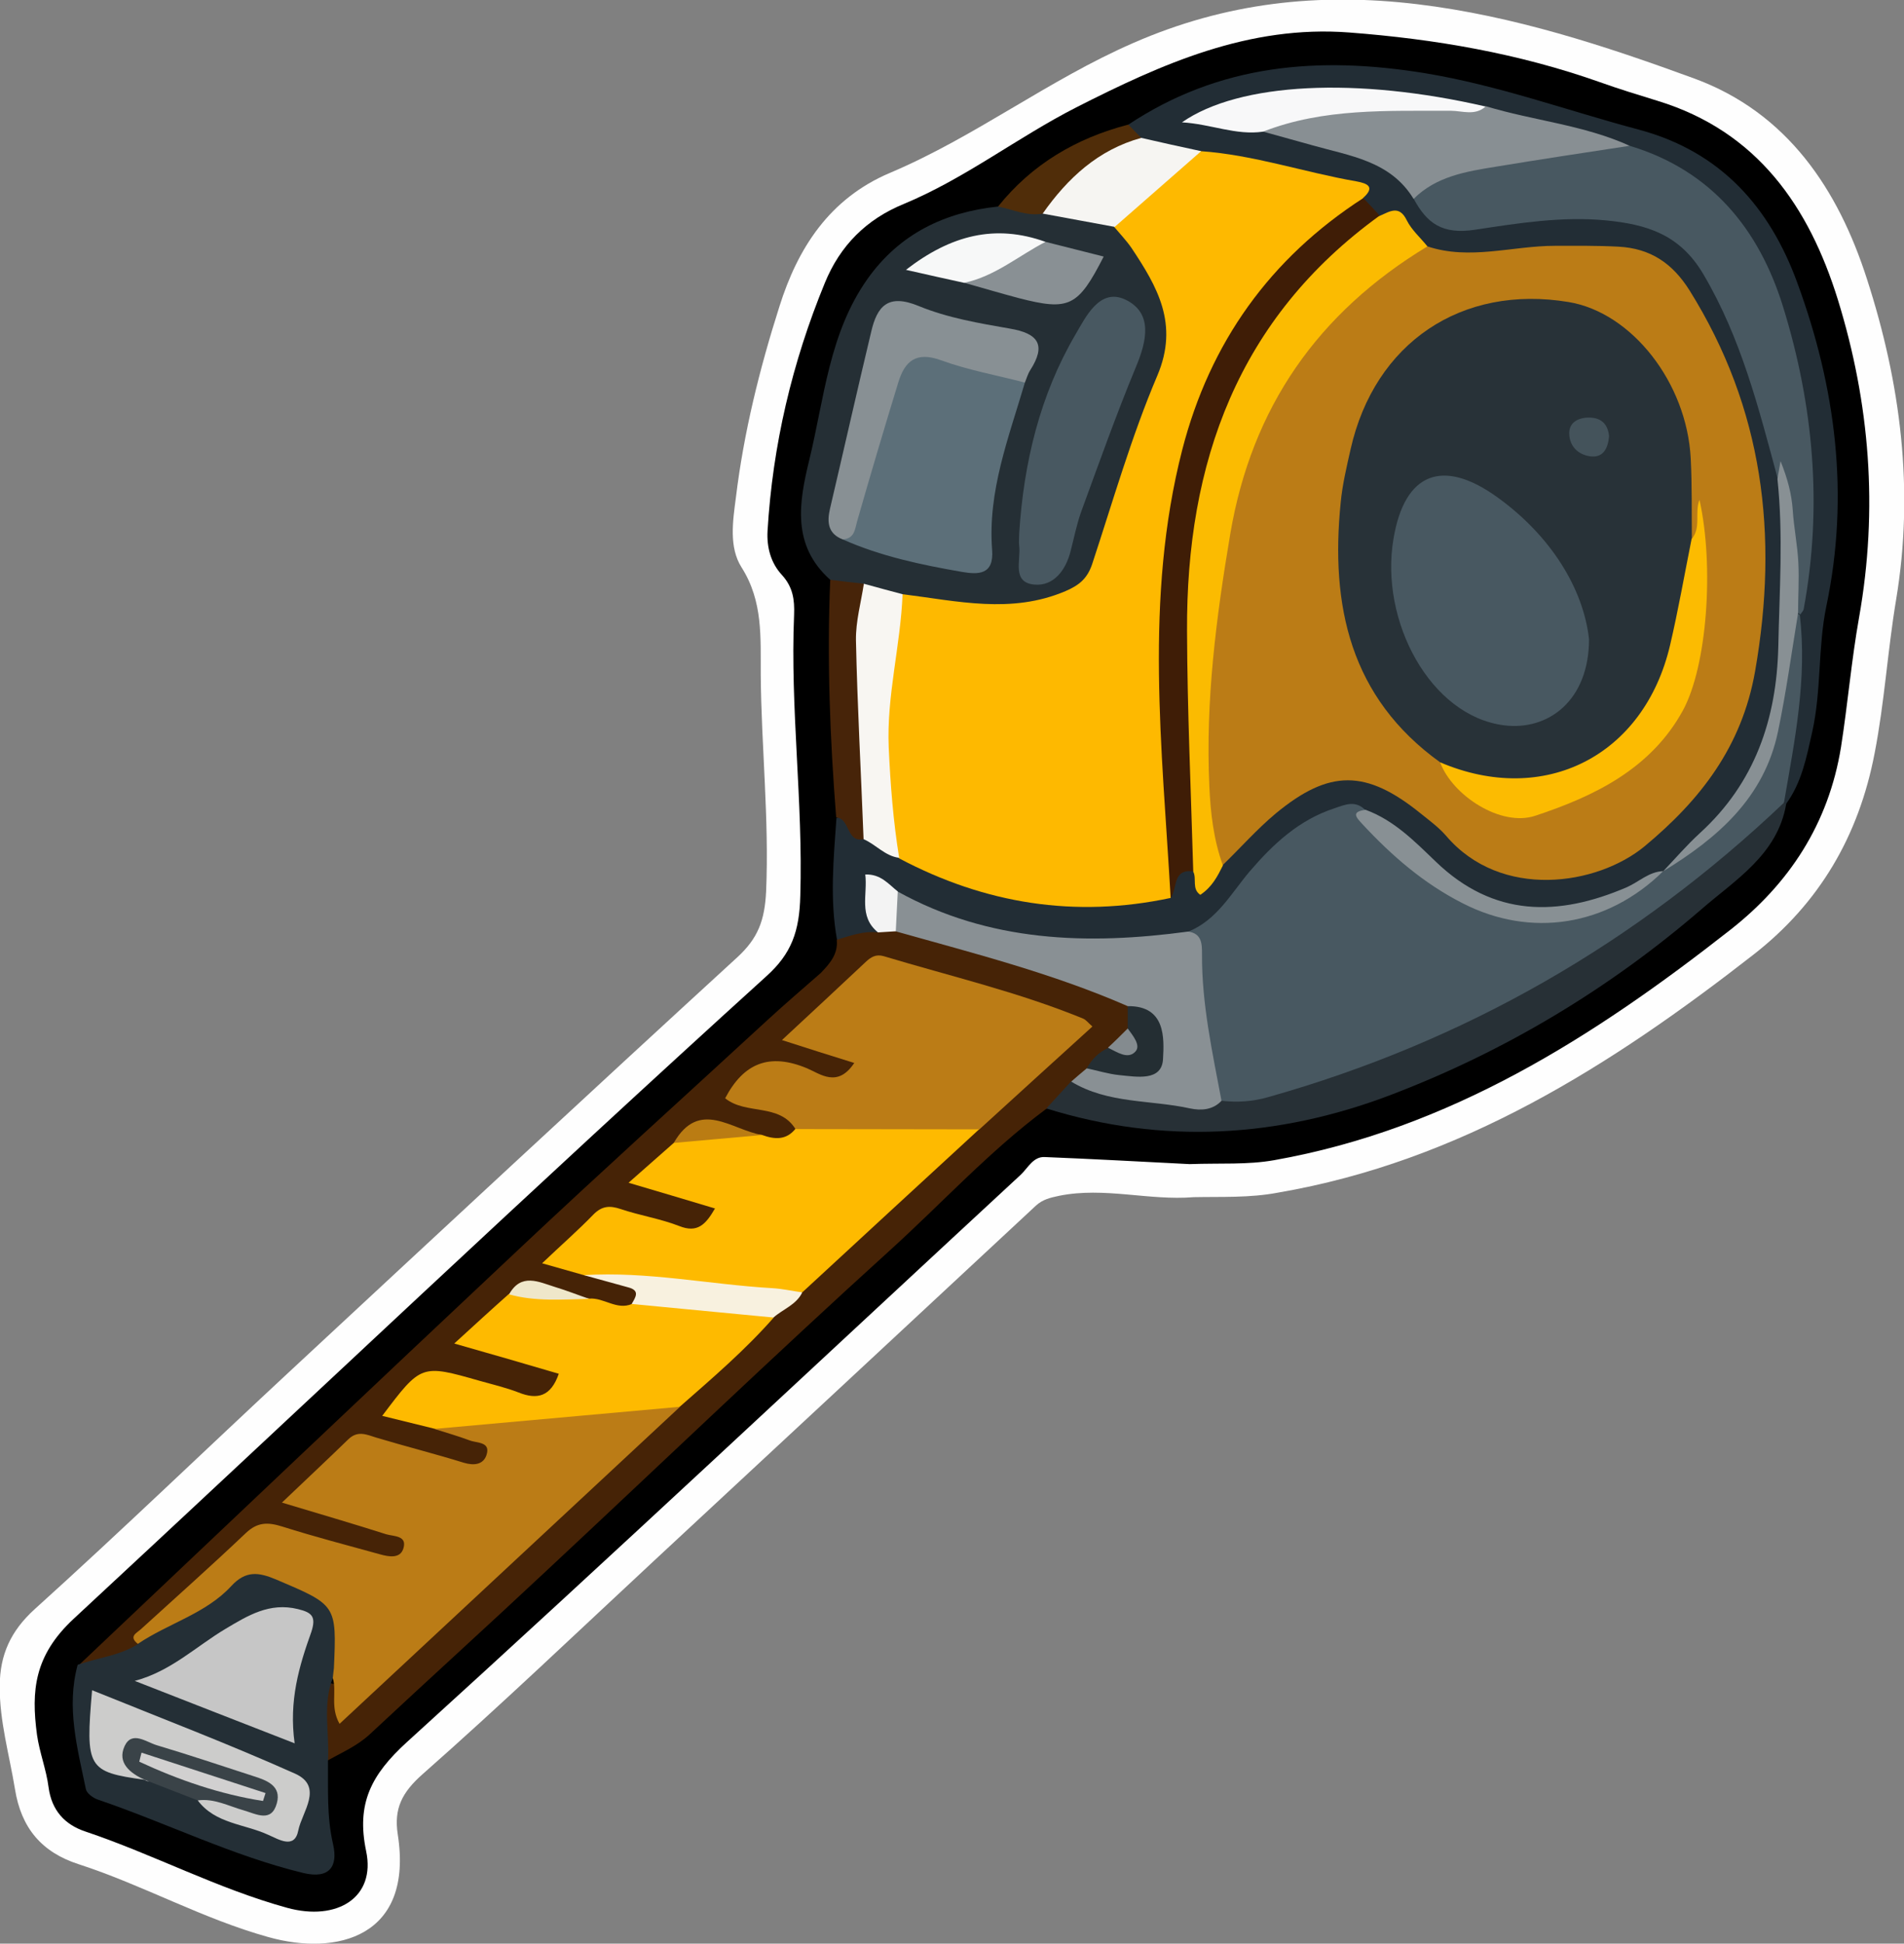 <?xml version="1.0" encoding="utf-8"?>
<!-- Generator: Adobe Illustrator 23.0.2, SVG Export Plug-In . SVG Version: 6.00 Build 0)  -->
<svg version="1.1" id="Camada_1" xmlns="http://www.w3.org/2000/svg" xmlns:xlink="http://www.w3.org/1999/xlink" x="0px" y="0px"
	 viewBox="0 0 67.4 68.79" style="enable-background:new 0 0 67.4 68.79;" xml:space="preserve">
<rect x="0" y="0" width="67.4" height="68.79" fill="#808080" stroke="none"/>
<style type="text/css">
	.st0{fill:#FEFEFE;}
	.st1{fill:#222D35;}
	.st2{fill:#462306;}
	.st3{fill:#252F35;}
	.st4{fill:#242F36;}
	.st5{fill:#273036;}
	.st6{fill:#472409;}
	.st7{fill:#502D09;}
	.st8{fill:#BB7C16;}
	.st9{fill:#FEB900;}
	.st10{fill:#485861;}
	.st11{fill:#FBBB01;}
	.st12{fill:#899094;}
	.st13{fill:#3F1D06;}
	.st14{fill:#888F93;}
	.st15{fill:#F8F6F2;}
	.st16{fill:#F6F5F2;}
	.st17{fill:#F8F8F9;}
	.st18{fill:#889094;}
	.st19{fill:#F3F3F3;}
	.st20{fill:#FEBA00;}
	.st21{fill:#F8F1DF;}
	.st22{fill:#242E33;}
	.st23{fill:#BA7C13;}
	.st24{fill:#EFE7CA;}
	.st25{fill:#848B8F;}
	.st26{fill:#5C6F79;}
	.st27{fill:#F7F8F8;}
	.st28{fill:#C6C6C6;}
	.st29{fill:#CCCCCB;}
	.st30{fill:#3A4348;}
	.st31{fill:#283238;}
	.st32{fill:#FCBB01;}
	.st33{fill:#D1D0D0;}
	.st34{fill:#44535B;}
</style>
<g>
	<path class="st0" d="M42.26,42.37C40.67,42.5,39.1,42,37.5,42.32c-0.33,0.07-0.59,0.13-0.83,0.35c-4.5,4.19-9.01,8.38-13.52,12.57
		c-2.72,2.53-5.41,5.1-8.2,7.56c-0.72,0.64-1.01,1.21-0.87,2.12c0.57,3.65-2.17,4.31-4.57,3.64c-2.34-0.65-4.44-1.84-6.72-2.58
		c-1.31-0.42-2.04-1.28-2.26-2.66c-0.2-1.22-0.55-2.41-0.54-3.66c0.01-1.09,0.38-1.93,1.24-2.71c3.08-2.78,6.07-5.67,9.12-8.5
		c5.24-4.87,10.48-9.74,15.75-14.57c0.73-0.67,0.97-1.3,1.02-2.33c0.11-2.57-0.17-5.11-0.19-7.67c-0.01-1.3,0.09-2.59-0.68-3.8
		c-0.45-0.71-0.31-1.63-0.2-2.47c0.28-2.31,0.84-4.56,1.54-6.76c0.65-2.07,1.77-3.82,3.91-4.73c3.01-1.27,5.61-3.29,8.62-4.6
		c3.27-1.43,6.56-1.79,10.06-1.37c3.4,0.41,6.63,1.47,9.8,2.63c3.29,1.21,5.09,3.92,6.11,7.1c1.19,3.68,1.68,7.46,1.03,11.35
		c-0.3,1.8-0.41,3.63-0.76,5.43c-0.56,2.93-1.96,5.31-4.28,7.12c-5.04,3.93-10.37,7.32-16.84,8.43
		C44.24,42.4,43.25,42.35,42.26,42.37z"/>
	<path d="M42.11,41.2c-1.61-0.08-3.37-0.18-5.13-0.25c-0.4-0.02-0.59,0.38-0.84,0.62C28.9,48.27,21.71,55.02,14.4,61.66
		c-1.26,1.15-1.79,2.17-1.44,3.85c0.35,1.64-1.02,2.5-2.8,2.01c-2.47-0.68-4.73-1.89-7.14-2.7c-0.72-0.24-1.19-0.74-1.3-1.56
		c-0.08-0.63-0.32-1.23-0.41-1.86c-0.21-1.56-0.1-2.81,1.3-4.11c8.17-7.58,16.26-15.25,24.52-22.74c0.89-0.8,1.17-1.59,1.2-2.85
		c0.1-3.32-0.36-6.62-0.22-9.94c0.02-0.54-0.04-0.98-0.43-1.41c-0.39-0.42-0.54-0.97-0.51-1.55c0.18-3.04,0.87-5.97,2.03-8.79
		c0.54-1.32,1.47-2.25,2.79-2.79c2.17-0.9,4.03-2.36,6.11-3.42c3.03-1.54,6.11-2.92,9.66-2.65c3.03,0.23,6,0.74,8.88,1.76
		c0.67,0.24,1.36,0.45,2.04,0.66c3.53,1.08,5.36,3.75,6.38,7.04c1.13,3.66,1.43,7.4,0.75,11.24c-0.27,1.51-0.4,3.06-0.64,4.59
		c-0.44,2.72-1.84,4.84-3.92,6.47c-4.83,3.79-9.94,7.05-16.14,8.15C44.16,41.23,43.22,41.16,42.11,41.2z"/>
	<path class="st1" d="M39.93,4.42c3.24-2.16,6.76-2.44,10.51-1.83c2.61,0.43,5.06,1.33,7.58,2c2.91,0.78,4.63,2.76,5.6,5.41
		c1.36,3.7,1.86,7.51,1.03,11.46c-0.3,1.44-0.17,2.98-0.5,4.45c-0.2,0.89-0.37,1.79-0.93,2.55c-0.05-0.05-0.1-0.09-0.15-0.14
		c-0.35-0.8-0.04-1.57,0.17-2.3c0.42-1.4-0.06-2.82,0.19-4.21c0.82-4,0.41-7.9-1-11.72c-0.86-2.33-2.55-3.78-4.83-4.64
		c-1.64-0.68-3.42-0.88-5.11-1.38c-3.16-0.66-6.33-0.74-9.5-0.07c0.52,0.35,1.11,0.33,1.68,0.38c1.1,0.19,2.16,0.56,3.24,0.84
		c1.01,0.26,1.79,0.85,2.38,1.7c0.49,0.75,1.15,0.95,2.05,0.87c1.47-0.14,2.93-0.4,4.42-0.31c1.75,0.11,3.08,0.74,3.99,2.38
		c1.24,2.24,1.93,4.63,2.45,7.1c0.1,2.58,0.2,5.16-0.12,7.75c-0.24,1.89-1.14,3.36-2.41,4.68c-0.47,0.49-0.95,0.97-1.44,1.43
		c-0.09,0.09-0.2,0.16-0.31,0.23c-1.09,0.58-2.19,1.1-3.44,1.29c-2.13,0.32-3.79-0.57-5.27-1.96c-0.58-0.55-1.2-1.04-1.92-1.4
		c-0.78-0.4-1.38,0.06-1.99,0.41c-1.17,0.67-1.93,1.77-2.78,2.78c-0.46,0.54-0.96,0.94-1.66,1.09c-3.02,0.62-5.95,0.33-8.83-0.73
		c-0.41-0.15-0.8-0.35-1.17-0.6c-0.3-0.12-0.52-0.61-0.88-0.33c-0.26,0.2-0.03,0.58,0.05,0.87c0.06,0.22,0.16,0.44-0.04,0.65
		c-0.44,0.21-0.87,0.43-1.36,0.14c-0.26-1.44-0.12-2.88-0.02-4.31c0.59-0.2,0.66,0.6,1.16,0.6c0.47,0.18,0.89,0.48,1.36,0.66
		c2.83,1.32,5.76,1.93,8.87,1.3c0.42-0.24,0.48-1,1.18-0.81c0.69,0.8,0.76-0.15,1.08-0.39c0.61-0.85,1.34-1.58,2.22-2.16
		c1.49-0.99,2.98-1.01,4.48,0.01c0.6,0.4,1.15,0.87,1.68,1.35c1.71,1.55,4.17,1.77,6.05,0.42c2.17-1.56,3.7-3.53,4.13-6.32
		c0.64-4.14,0.46-8.1-1.56-11.89c-1.25-2.34-2.13-2.92-4.77-2.69c-1.11,0.1-2.24,0.02-3.34,0.25c-0.52,0.1-1.03-0.06-1.52-0.26
		c-0.77-0.23-0.9-1.37-1.87-1.32c-0.28-0.1-0.49-0.29-0.63-0.55c-0.16-0.48-0.6-0.47-0.97-0.56c-1.51-0.38-3.04-0.66-4.58-0.96
		c-0.69-0.2-1.44-0.14-2.1-0.49C40.19,4.97,39.97,4.77,39.93,4.42z"/>
	<path class="st2" d="M29.62,33.26c0.48-0.14,0.94-0.32,1.45-0.26c0.19-0.22,0.45-0.26,0.72-0.26c2.6,0.49,5.07,1.42,7.56,2.28
		c0.27,0.09,0.52,0.22,0.68,0.47c0.12,0.23,0.13,0.47,0.08,0.72c-0.12,0.4-0.44,0.66-0.71,0.95c-0.27,0.25-0.53,0.51-0.79,0.77
		c-0.18,0.18-0.37,0.37-0.55,0.56c-0.28,0.34-0.65,0.56-1.03,0.76c-2.02,1.5-3.71,3.36-5.57,5.04c-4.07,3.69-8.03,7.49-12.05,11.24
		c-2.09,1.96-4.21,3.88-6.31,5.84c-0.45,0.42-0.99,0.65-1.51,0.94c-0.56-0.9-0.42-1.84-0.13-2.77c0.53,0.06,0.53,0.06,0.76,0.83
		c3.58-3.32,7.22-6.58,10.73-9.97c0.29-0.28,0.61-0.51,0.93-0.75c1.17-0.98,2.12-2.19,3.32-3.13c0.36-0.32,0.75-0.61,1.08-0.97
		c2.07-1.93,4.17-3.82,6.23-5.76c0.92-0.99,1.97-1.86,2.99-2.74c0.57-0.49,0.69-0.84-0.21-1.08c-1.77-0.49-3.5-1.07-5.27-1.57
		c-0.74-0.21-1.3-0.15-1.82,0.44c-0.55,0.62-1.16,1.18-1.87,1.74c0.47,0.45,1.04,0.39,1.47,0.62c0.28,0.15,0.62,0.28,0.47,0.7
		c-0.12,0.33-0.39,0.49-0.75,0.48c-0.4-0.02-0.8-0.12-1.16-0.27c-0.93-0.38-1.7-0.34-2.26,0.73c0.47,0.1,0.96,0.19,1.43,0.34
		c0.38,0.12,0.8,0.22,0.73,0.77c-0.28,0.61-0.75,0.69-1.32,0.49c-0.4-0.16-0.85-0.14-1.24-0.3c-0.73-0.31-1.28-0.1-1.73,0.5
		c-0.14,0.15-0.28,0.29-0.43,0.42c-0.64,0.55-0.41,0.83,0.29,1c0.27,0.06,0.54,0.15,0.8,0.25c0.37,0.13,0.86,0.2,0.71,0.77
		c-0.13,0.48-0.5,0.71-1,0.67c-0.44-0.03-0.86-0.17-1.28-0.29c-1.78-0.52-1.92-0.47-3.07,1.09c0.22,0.35,0.62,0.3,0.95,0.42
		c0.43,0.09,0.87,0.18,1.26,0.37c0.47,0.22,0.7,0.55,0.23,1.01c-0.56,0.29-1.08,0.07-1.61-0.09c-0.87-0.08-1.66-0.93-2.61-0.28
		c-0.49,0.46-0.99,0.91-1.52,1.51c0.76,0.27,1.51,0.35,2.2,0.62c0.46,0.18,1.14,0.29,0.93,0.99c-0.22,0.73-0.84,0.75-1.48,0.54
		c-0.61-0.19-1.21-0.39-1.83-0.54c-0.15-0.04-0.31-0.08-0.46-0.13c-0.79-0.3-1.49,0.04-1.67,0.7c-0.2,0.73,0.74,0.43,1.1,0.71
		c0.41,0.15,0.86,0.2,1.26,0.38c0.37,0.17,0.79,0.34,0.59,0.86c-0.17,0.44-0.56,0.54-0.99,0.45c-0.78-0.16-1.54-0.4-2.31-0.62
		c-1.29-0.36-2.38,0.11-3.02,1.25c-0.28,0.49,0.08,0.54,0.37,0.65c0.75,0.26,1.55,0.4,2.29,0.7c0.39,0.16,0.95,0.3,0.78,0.87
		c-0.15,0.52-0.67,0.51-1.12,0.42c-1.06-0.21-2.08-0.57-3.12-0.86c-0.43-0.12-0.91-0.27-1.25,0.09c-1.29,1.35-2.98,2.29-4.02,3.9
		c-0.68,0.41-1.35,0.84-2.2,0.51c5.21-4.93,10.41-9.87,15.64-14.78c2.9-2.73,5.86-5.4,8.79-8.1c0.62-0.57,1.25-1.11,1.88-1.66
		C29.4,34.08,29.67,33.75,29.62,33.26z"/>
	<path class="st3" d="M29.39,20.52c-1.37-1.22-1.11-2.74-0.74-4.25c0.53-2.18,0.7-4.48,2.06-6.4c1.13-1.59,2.72-2.36,4.62-2.56
		c0.5-0.3,1.01-0.06,1.52-0.05c0.88,0.25,1.85,0.1,2.67,0.61c1.64,1.43,2.67,3.48,1.66,5.85c-0.72,1.68-1.29,3.43-1.85,5.18
		c-0.69,2.12-2.07,3.06-4.27,2.85c-0.99-0.1-1.99-0.16-2.96-0.41c-0.46-0.09-0.92-0.21-1.37-0.35
		C30.3,20.76,29.74,20.96,29.39,20.52z"/>
	<path class="st4" d="M11.78,59.39c-0.37,0.95-0.11,1.94-0.17,2.91c0.01,0.99-0.05,1.98,0.18,2.97c0.18,0.78-0.12,1.24-1.05,1.02
		c-2.52-0.61-4.84-1.77-7.28-2.6c-0.17-0.06-0.39-0.22-0.42-0.37c-0.3-1.45-0.7-2.9-0.29-4.4c0.71-0.25,1.48-0.32,2.13-0.73
		c0.62-0.99,1.87-1.14,2.63-1.9c1.04-1.04,2.06-0.88,3.24-0.29C12.42,56.81,12.72,57.68,11.78,59.39z"/>
	<path class="st5" d="M37.04,39.23c0.29-0.32,0.59-0.64,0.88-0.96c1,0.04,1.98,0.26,2.95,0.47c0.76,0.16,1.5,0.2,2.26,0.02
		c2.83-0.16,5.27-1.52,7.83-2.51c4.21-1.62,7.66-4.4,11.08-7.23c0.33-0.27,0.6-0.67,1.11-0.62c0,0,0.08,0.05,0.08,0.05
		c-0.3,1.8-1.82,2.7-3,3.73c-3.27,2.82-6.97,5.04-11.02,6.58C45.23,40.27,41.15,40.51,37.04,39.23z"/>
	<path class="st6" d="M29.39,20.52c0.4,0.05,0.8,0.1,1.2,0.14c0.14,0.25,0.19,0.52,0.17,0.8c-0.12,1.95-0.06,3.88,0.14,5.83
		c0.08,0.8,0.24,1.67-0.33,2.41c-0.62,0.13-0.47-0.74-0.97-0.77C29.38,26.14,29.27,23.33,29.39,20.52z"/>
	<path class="st7" d="M36.91,7.56c-0.56,0.1-1.06-0.15-1.58-0.25c1.2-1.5,2.77-2.42,4.61-2.9c0.15,0.16,0.31,0.31,0.46,0.47
		C39.19,5.72,38.05,6.65,36.91,7.56z"/>
	<path class="st8" d="M50.53,8.72c1.5,0.5,3.01-0.02,4.51-0.02c0.75,0,1.5-0.01,2.25,0.03c1.13,0.06,1.91,0.58,2.52,1.55
		c2.61,4.18,3.16,8.66,2.32,13.47c-0.47,2.69-1.95,4.57-3.91,6.2c-1.68,1.39-5.09,1.91-7.03-0.37c-0.26-0.3-0.59-0.54-0.9-0.79
		c-1.93-1.56-3.23-1.57-5.13,0c-0.67,0.56-1.25,1.22-1.88,1.83c-0.87-0.59-0.72-1.57-0.77-2.38c-0.26-4.05,0.22-8.04,1.34-11.93
		c0.86-2.98,2.93-5.16,5.23-7.12C49.49,8.84,49.99,8.69,50.53,8.72z"/>
	<path class="st9" d="M31.95,21.03c1.93,0.24,3.85,0.71,5.77-0.11c0.49-0.21,0.77-0.45,0.94-0.95c0.74-2.24,1.39-4.52,2.31-6.68
		c0.77-1.82,0-3.14-0.92-4.52c-0.18-0.26-0.4-0.49-0.61-0.74c0.72-1.23,1.76-2.11,3.06-2.68c1.88,0.13,3.67,0.75,5.52,1.07
		C48.4,6.49,48.69,6.61,48.26,7C48.11,7.44,47.78,7.73,47.43,8c-4.09,3.14-5.7,7.52-5.93,12.44c-0.14,2.98-0.26,5.99,0.18,8.97
		c0.12,0.81-0.25,1.57-0.24,2.37c-3.38,0.72-6.57,0.21-9.61-1.4c-0.43-0.41-0.56-0.96-0.6-1.51c-0.18-2.3-0.11-4.59,0.28-6.87
		C31.58,21.63,31.7,21.3,31.95,21.03z"/>
	<path class="st10" d="M63.15,28.41c-5.23,4.97-11.31,8.46-18.26,10.42c-0.56,0.16-1.09,0.19-1.65,0.13
		c-0.96-1.21-0.72-2.72-0.97-4.1c-0.11-0.62-0.11-1.26-0.2-1.89c1.01-0.41,1.51-1.35,2.16-2.12c0.84-0.98,1.75-1.83,3-2.24
		c0.38-0.13,0.75-0.3,1.1,0.06c2.76,3.52,6.32,5.19,10.55,2.17l-0.02,0.01c1.02-0.76,1.9-1.68,2.73-2.64c1.3-1.49,1.36-3.4,1.6-5.24
		c0.06-0.44-0.2-0.98,0.35-1.29c0.06,0.03,0.11,0.05,0.17,0.08C63.98,24.01,63.53,26.21,63.15,28.41z"/>
	<path class="st10" d="M57.69,5.16c2.89,0.87,4.58,2.95,5.43,5.7c1.08,3.49,1.4,7.07,0.73,10.69c-0.01,0.07-0.08,0.13-0.12,0.2
		c0,0-0.08-0.06-0.08-0.06c-0.54-1.17-0.19-2.44-0.44-3.64c-0.08-0.38,0.14-0.82-0.28-1.11c-0.67-2.48-1.29-4.96-2.63-7.23
		c-0.84-1.43-2.03-1.77-3.45-1.91c-1.56-0.15-3.11,0.1-4.63,0.33c-1.17,0.18-1.71-0.23-2.18-1.1c0.11-0.74,0.71-0.94,1.28-1.09
		C53.4,5.39,55.51,4.99,57.69,5.16z"/>
	<path class="st11" d="M50.53,8.72c-3.87,2.34-6.22,5.69-6.98,10.18c-0.5,2.96-0.88,5.91-0.74,8.92c0.04,0.95,0.15,1.9,0.48,2.81
		c-0.19,0.38-0.38,0.76-0.8,1.04c-0.31-0.21-0.12-0.57-0.25-0.82c-0.37-0.61-0.41-1.32-0.41-1.97c-0.04-3.94-0.4-7.88,0.41-11.8
		c0.74-3.54,2.51-6.42,5.25-8.74c0.39-0.33,0.78-0.7,1.35-0.7c0.35-0.15,0.69-0.4,0.96,0.16C49.97,8.14,50.28,8.41,50.53,8.72z"/>
	<path class="st12" d="M42.06,32.97c0.49,0.07,0.49,0.44,0.49,0.81c-0.01,1.76,0.37,3.47,0.69,5.18c-0.31,0.33-0.73,0.35-1.11,0.27
		c-1.4-0.31-2.91-0.16-4.21-0.95c0.18-0.16,0.37-0.32,0.55-0.47c0.43-0.19,0.87-0.03,1.3-0.07c0.38-0.03,0.86,0.08,1.02-0.41
		c0.14-0.4-0.05-0.78-0.3-1.11c-0.17-0.22-0.4-0.39-0.57-0.61c-2.65-1.16-5.45-1.87-8.22-2.65c-0.32-0.49-0.33-0.96,0.07-1.41
		C35.02,33.35,38.5,33.45,42.06,32.97z"/>
	<path class="st13" d="M48.84,7.63c-5.02,3.63-6.85,8.75-6.82,14.71c0.01,2.83,0.14,5.67,0.22,8.5c-0.75-0.1-0.55,0.61-0.8,0.94
		c-0.3-5.3-0.94-10.6,0.41-15.86c0.98-3.8,3.11-6.78,6.41-8.91C48.45,7.21,48.65,7.42,48.84,7.63z"/>
	<path class="st14" d="M57.69,5.16c-1.58,0.24-3.16,0.48-4.74,0.74c-1.05,0.17-2.11,0.34-2.91,1.14c-0.82-1.35-2.26-1.52-3.59-1.9
		c-0.58-0.16-1.15-0.32-1.73-0.48c0.15-0.66,0.75-0.63,1.23-0.75c1.97-0.49,3.96-0.31,5.95-0.12c0.24,0.02,0.47,0.08,0.7-0.03
		C54.28,4.27,56.06,4.42,57.69,5.16z"/>
	<path class="st15" d="M31.95,21.03c-0.07,1.82-0.57,3.6-0.49,5.43c0.06,1.31,0.16,2.61,0.37,3.9c-0.5-0.06-0.82-0.47-1.26-0.66
		c-0.09-2.35-0.22-4.69-0.27-7.04c-0.01-0.67,0.18-1.34,0.28-2C31.04,20.79,31.5,20.91,31.95,21.03z"/>
	<path class="st16" d="M42.52,5.35c-1.02,0.89-2.04,1.79-3.06,2.68c-0.85-0.16-1.7-0.31-2.55-0.47c0.88-1.25,1.96-2.26,3.49-2.68
		C41.1,5.04,41.81,5.2,42.52,5.35z"/>
	<path class="st17" d="M52.59,3.77c-0.38,0.34-0.83,0.15-1.24,0.15c-2.24,0.01-4.49-0.1-6.64,0.74c-0.96,0.14-1.84-0.27-2.87-0.33
		C43.88,2.91,48.04,2.72,52.59,3.77z"/>
	<path class="st18" d="M62.92,16.95c0.03-0.15,0.05-0.31,0.11-0.63c0.26,0.65,0.39,1.17,0.43,1.72c0.04,0.63,0.17,1.25,0.2,1.88
		c0.03,0.59-0.01,1.19-0.01,1.78c-0.23,1.4-0.42,2.8-0.71,4.19c-0.49,2.35-2.14,3.77-4.07,4.95c0.43-0.45,0.84-0.93,1.31-1.36
		c1.94-1.77,2.71-4.03,2.77-6.59C62.99,20.91,63.13,18.93,62.92,16.95z"/>
	<path class="st18" d="M58.88,30.83c-1.99,1.96-4.7,2.37-7.1,1.14c-1.38-0.7-2.51-1.68-3.55-2.8c-0.22-0.24-0.42-0.44,0.11-0.51
		c1.01,0.37,1.74,1.12,2.49,1.84c2.04,1.96,4.32,1.95,6.76,0.9C58.02,31.21,58.37,30.85,58.88,30.83z"/>
	<path class="st19" d="M31.78,31.55c-0.02,0.47-0.05,0.94-0.07,1.41c-0.21,0.01-0.42,0.03-0.63,0.04c-0.7-0.57-0.36-1.34-0.45-2.05
		C31.18,30.93,31.45,31.29,31.78,31.55z"/>
	<path class="st8" d="M11.78,59.39c0.01-0.12,0.03-0.24,0.04-0.35c0.1-2.25,0.09-2.23-2.05-3.14c-0.62-0.26-1.07-0.32-1.58,0.23
		c-0.9,0.98-2.23,1.32-3.31,2.05C4.54,57.91,4.84,57.8,5,57.65c1.24-1.13,2.49-2.24,3.7-3.39c0.42-0.4,0.79-0.39,1.3-0.23
		c1.14,0.36,2.29,0.66,3.45,0.98c0.32,0.09,0.72,0.16,0.83-0.21c0.14-0.46-0.34-0.42-0.61-0.5c-1.16-0.37-2.33-0.71-3.69-1.12
		c0.87-0.83,1.62-1.53,2.35-2.24c0.33-0.32,0.64-0.17,0.99-0.06c1.03,0.31,2.07,0.57,3.1,0.89c0.37,0.11,0.69,0.06,0.8-0.27
		c0.16-0.48-0.33-0.42-0.59-0.52c-0.4-0.15-0.82-0.27-1.23-0.4c0.2-0.29,0.52-0.34,0.83-0.39c2.23-0.31,4.48-0.44,6.72-0.69
		c0.39-0.04,0.8-0.01,1.11,0.3c-4,3.72-8,7.45-12.04,11.21C11.68,60.41,11.93,59.87,11.78,59.39z"/>
	<path class="st20" d="M20.67,45.13c-0.45-0.13-0.91-0.26-1.48-0.42c0.67-0.64,1.27-1.16,1.82-1.73c0.3-0.3,0.57-0.32,0.96-0.19
		c0.68,0.23,1.4,0.34,2.07,0.6c0.65,0.26,0.94-0.05,1.27-0.62c-1-0.3-1.94-0.58-3.06-0.91c0.61-0.54,1.1-0.97,1.6-1.41
		c0.99-0.65,2.07-0.39,3.13-0.28c0.44,0.16,0.85,0.19,1.18-0.22c0.12-0.16,0.25-0.33,0.46-0.34c1.85-0.02,3.7-0.1,5.55,0.06
		c0.2,0.02,0.37,0.13,0.51,0.28c-2.09,1.92-4.18,3.85-6.26,5.77c-0.43,0.28-0.9,0.19-1.38,0.17C24.89,45.79,22.78,45.43,20.67,45.13
		z"/>
	<path class="st8" d="M34.67,39.97c-2.17,0-4.34-0.01-6.51-0.01c-0.58-0.93-1.75-0.49-2.49-1.09c0.65-1.24,1.56-1.62,2.9-1.06
		c0.47,0.2,1.08,0.7,1.67-0.19c-0.84-0.26-1.63-0.51-2.56-0.81c1.06-0.98,2.01-1.87,2.96-2.76c0.18-0.17,0.36-0.29,0.64-0.21
		c2.36,0.71,4.77,1.27,7.06,2.21c0.1,0.04,0.17,0.14,0.33,0.28C37.3,37.57,35.99,38.77,34.67,39.97z"/>
	<path class="st20" d="M24.06,49.79c-2.89,0.26-5.77,0.52-8.66,0.78c-0.61-0.15-1.22-0.3-1.87-0.46c1.38-1.83,1.38-1.83,3.45-1.24
		c0.46,0.13,0.93,0.24,1.37,0.41c0.67,0.27,1.15,0.15,1.43-0.66c-1.19-0.35-2.36-0.69-3.7-1.07c0.7-0.64,1.31-1.2,1.93-1.75
		c0.97-0.33,1.9,0.06,2.85,0.16c0.52-0.04,0.97,0.42,1.51,0.19c1.73-0.39,3.41-0.33,5.02,0.48C26.37,47.79,25.21,48.78,24.06,49.79z
		"/>
	<path class="st21" d="M27.38,46.63c-1.67-0.16-3.35-0.32-5.02-0.48c0.14-0.24,0.31-0.48-0.13-0.59c-0.52-0.14-1.04-0.29-1.56-0.43
		c2.24-0.14,4.44,0.33,6.66,0.46c0.36,0.02,0.71,0.1,1.07,0.15C28.19,46.18,27.72,46.33,27.38,46.63z"/>
	<path class="st22" d="M39.92,35.61c1.35-0.02,1.29,1.14,1.25,1.87c-0.04,0.8-0.93,0.63-1.55,0.57c-0.39-0.04-0.77-0.16-1.15-0.24
		c0.18-0.32,0.42-0.57,0.76-0.72c0.42-0.04,0.69-0.22,0.69-0.68C39.92,36.14,39.92,35.87,39.92,35.61z"/>
	<path class="st23" d="M26.98,40.17c-1.04,0.09-2.09,0.19-3.13,0.28C24.76,38.87,25.91,40,26.98,40.17z"/>
	<path class="st24" d="M20.86,45.97c-0.95,0.02-1.91,0.1-2.84-0.16c0.43-0.77,1.05-0.44,1.63-0.26
		C20.05,45.67,20.45,45.83,20.86,45.97z"/>
	<path class="st25" d="M39.92,36.4c0.18,0.25,0.48,0.6,0.27,0.82c-0.27,0.29-0.65,0.01-0.97-0.14
		C39.46,36.86,39.69,36.63,39.92,36.4z"/>
	<path class="st26" d="M36.28,13.54c-0.57,1.94-1.32,3.84-1.16,5.92c0.07,0.89-0.49,0.88-1.07,0.78c-1.44-0.25-2.87-0.55-4.22-1.15
		c0.48-1.76,0.93-3.53,1.54-5.25c0.52-1.47,0.94-1.71,2.4-1.26C34.62,12.85,35.61,12.8,36.28,13.54z"/>
	<path class="st10" d="M36.08,18.86c0.16-2.48,0.73-4.87,1.99-7.02c0.36-0.61,0.85-1.66,1.76-1.24c0.99,0.47,0.77,1.46,0.38,2.39
		c-0.7,1.69-1.31,3.41-1.94,5.13c-0.16,0.45-0.25,0.92-0.37,1.38c-0.17,0.68-0.6,1.25-1.28,1.19c-0.81-0.07-0.48-0.85-0.54-1.36
		C36.06,19.18,36.08,19.02,36.08,18.86z"/>
	<path class="st18" d="M36.28,13.54c-0.99-0.26-2.01-0.44-2.97-0.79c-0.88-0.32-1.28,0.03-1.51,0.78c-0.5,1.63-0.98,3.25-1.45,4.89
		c-0.09,0.31-0.09,0.64-0.52,0.67c-0.52-0.2-0.56-0.61-0.45-1.08c0.49-2.09,0.96-4.18,1.46-6.27c0.21-0.9,0.59-1.36,1.68-0.91
		c1.02,0.42,2.14,0.61,3.23,0.8c1.01,0.17,1.29,0.58,0.72,1.47C36.38,13.24,36.34,13.4,36.28,13.54z"/>
	<path class="st12" d="M37.01,8.56c0.69,0.17,1.37,0.35,2.06,0.52c-0.91,1.78-1.22,1.93-3.01,1.47c-0.64-0.17-1.28-0.36-1.92-0.54
		C34.95,9.24,35.91,8.76,37.01,8.56z"/>
	<path class="st27" d="M37.01,8.56c-0.95,0.49-1.79,1.22-2.88,1.45c-0.64-0.14-1.27-0.28-2.06-0.46
		C33.66,8.32,35.23,7.92,37.01,8.56z"/>
	<path class="st28" d="M10.43,61.7c-2.01-0.78-3.84-1.5-5.66-2.21c1.28-0.34,2.17-1.22,3.21-1.84c0.79-0.47,1.56-0.95,2.57-0.7
		c0.49,0.12,0.65,0.26,0.47,0.81C10.59,58.96,10.22,60.19,10.43,61.7z"/>
	<path class="st29" d="M5.12,62.99c-2.02-0.28-2.1-0.41-1.86-3.17c2.42,0.98,4.83,1.9,7.18,2.95c1.03,0.46,0.25,1.36,0.12,2.01
		c-0.13,0.68-0.69,0.32-1.06,0.16c-0.84-0.39-1.88-0.39-2.5-1.22c0.77-0.65,1.57,0.31,2.39-0.15c-1.4-0.75-2.91-1.2-4.42-1.66
		c-0.23,0.58,0.42,0.62,0.4,1c0,0.03-0.03,0.07-0.06,0.1C5.27,63.06,5.2,63.05,5.12,62.99z"/>
	<path class="st30" d="M5.12,62.99c-0.51-0.23-0.98-0.6-0.71-1.19c0.26-0.56,0.77-0.14,1.15-0.03c1.14,0.34,2.27,0.72,3.41,1.09
		c0.48,0.15,1,0.35,0.83,0.96c-0.19,0.7-0.73,0.38-1.18,0.25C8.09,63.92,7.58,63.64,7,63.72C6.37,63.48,5.75,63.23,5.12,62.99z"/>
	<path class="st31" d="M50.98,26.98c-3.19-2.29-3.89-5.55-3.52-9.2c0.06-0.63,0.21-1.26,0.35-1.88c0.85-3.77,3.93-5.84,7.72-5.21
		c2.23,0.37,4.18,2.85,4.32,5.53c0.05,0.95,0.03,1.91,0.04,2.87c0.02,0.03,0.06,0.06,0.06,0.1c0.7,3.44-1.89,7.78-5.22,8.68
		C53.34,28.24,52.04,28.08,50.98,26.98z"/>
	<path class="st32" d="M50.98,26.98c3.68,1.57,7.22-0.22,8.14-4.15c0.29-1.24,0.51-2.5,0.76-3.75c0.35-0.4,0.1-0.93,0.28-1.39
		c0.52,2.32,0.28,5.87-0.59,7.46c-1.13,2.06-3.13,3.03-5.22,3.72C53.13,29.28,51.41,28.15,50.98,26.98z"/>
	<path class="st33" d="M5.01,62.03c1.46,0.48,2.93,0.95,4.39,1.43c-0.03,0.09-0.06,0.19-0.09,0.28C7.78,63.5,6.33,63,4.93,62.35
		C4.96,62.24,4.98,62.13,5.01,62.03z"/>
	<path class="st10" d="M56.25,22.62c0,2.18-1.45,3.25-3.01,3.05c-2.61-0.33-4.41-3.7-3.91-6.61c0.39-2.32,1.73-2.87,3.69-1.45
		C54.9,18.97,56.05,20.83,56.25,22.62z"/>
	<path class="st34" d="M56.96,15.44c-0.04,0.45-0.22,0.77-0.67,0.71c-0.43-0.06-0.73-0.36-0.74-0.8c-0.01-0.37,0.27-0.55,0.64-0.57
		C56.68,14.76,56.92,15.01,56.96,15.44z"/>
</g>
</svg>
